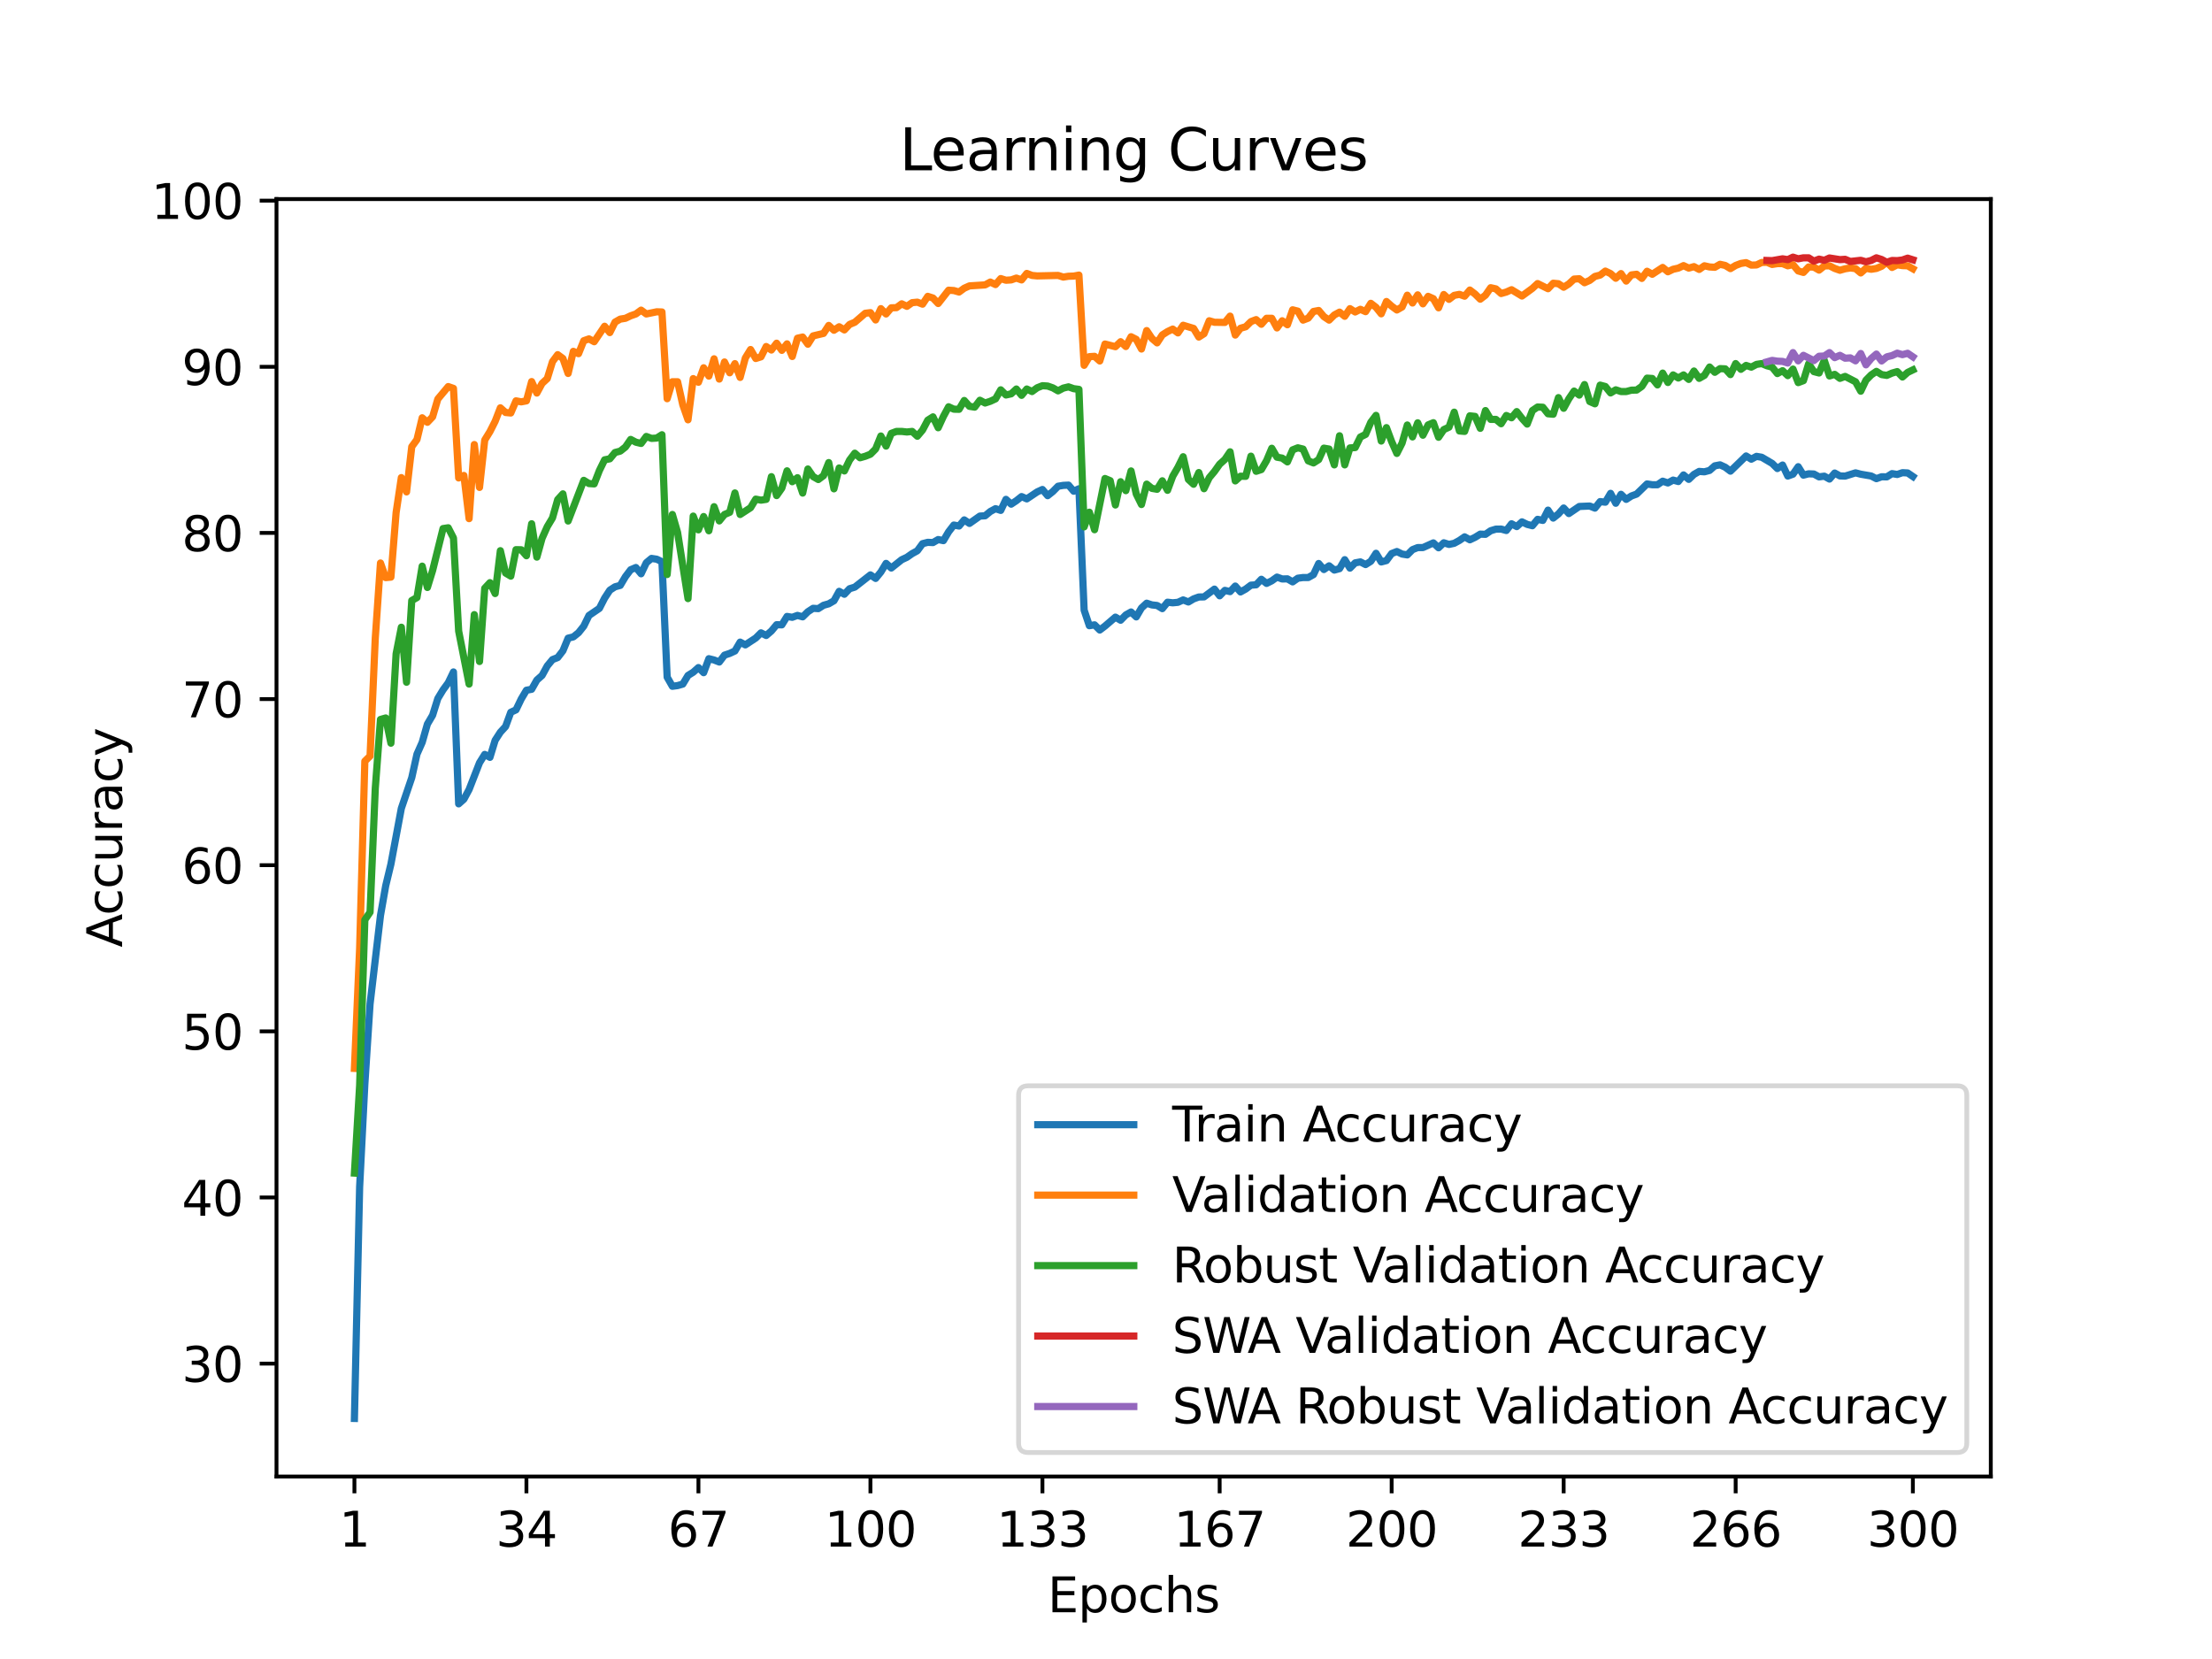 <?xml version="1.0" encoding="utf-8" standalone="no"?>
<!DOCTYPE svg PUBLIC "-//W3C//DTD SVG 1.1//EN"
  "http://www.w3.org/Graphics/SVG/1.1/DTD/svg11.dtd">
<svg xmlns:xlink="http://www.w3.org/1999/xlink" width="460.8pt" height="345.6pt" viewBox="0 0 460.8 345.6" xmlns="http://www.w3.org/2000/svg" version="1.1">
 <defs>
  <style type="text/css">*{stroke-linejoin: round; stroke-linecap: butt}</style>
 </defs>
 <g id="figure_1">
  <g id="patch_1">
   <path d="M 0 345.6 
L 460.8 345.6 
L 460.8 0 
L 0 0 
z
" style="fill: #ffffff"/>
  </g>
  <g id="axes_1">
   <g id="patch_2">
    <path d="M 57.6 307.584 
L 414.72 307.584 
L 414.72 41.472 
L 57.6 41.472 
z
" style="fill: #ffffff"/>
   </g>
   <g id="matplotlib.axis_1">
    <g id="xtick_1">
     <g id="line2d_1">
      <defs>
       <path id="m974699ae19" d="M 0 0 
L 0 3.5 
" style="stroke: #000000; stroke-width: 0.8"/>
      </defs>
      <g>
       <use xlink:href="#m974699ae19" x="73.833" y="307.584" style="stroke: #000000; stroke-width: 0.8"/>
      </g>
     </g>
     <g id="text_1">
      <!-- 1 -->
      <g transform="translate(70.651 322.182) scale(0.1 -0.1)">
       <defs>
        <path id="DejaVuSans-31" d="M 794 531 
L 1825 531 
L 1825 4091 
L 703 3866 
L 703 4441 
L 1819 4666 
L 2450 4666 
L 2450 531 
L 3481 531 
L 3481 0 
L 794 0 
L 794 531 
z
" transform="scale(0.016)"/>
       </defs>
       <use xlink:href="#DejaVuSans-31"/>
      </g>
     </g>
    </g>
    <g id="xtick_2">
     <g id="line2d_2">
      <g>
       <use xlink:href="#m974699ae19" x="109.664" y="307.584" style="stroke: #000000; stroke-width: 0.8"/>
      </g>
     </g>
     <g id="text_2">
      <!-- 34 -->
      <g transform="translate(103.302 322.182) scale(0.1 -0.1)">
       <defs>
        <path id="DejaVuSans-33" d="M 2597 2516 
Q 3050 2419 3304 2112 
Q 3559 1806 3559 1356 
Q 3559 666 3084 287 
Q 2609 -91 1734 -91 
Q 1441 -91 1130 -33 
Q 819 25 488 141 
L 488 750 
Q 750 597 1062 519 
Q 1375 441 1716 441 
Q 2309 441 2620 675 
Q 2931 909 2931 1356 
Q 2931 1769 2642 2001 
Q 2353 2234 1838 2234 
L 1294 2234 
L 1294 2753 
L 1863 2753 
Q 2328 2753 2575 2939 
Q 2822 3125 2822 3475 
Q 2822 3834 2567 4026 
Q 2313 4219 1838 4219 
Q 1578 4219 1281 4162 
Q 984 4106 628 3988 
L 628 4550 
Q 988 4650 1302 4700 
Q 1616 4750 1894 4750 
Q 2613 4750 3031 4423 
Q 3450 4097 3450 3541 
Q 3450 3153 3228 2886 
Q 3006 2619 2597 2516 
z
" transform="scale(0.016)"/>
        <path id="DejaVuSans-34" d="M 2419 4116 
L 825 1625 
L 2419 1625 
L 2419 4116 
z
M 2253 4666 
L 3047 4666 
L 3047 1625 
L 3713 1625 
L 3713 1100 
L 3047 1100 
L 3047 0 
L 2419 0 
L 2419 1100 
L 313 1100 
L 313 1709 
L 2253 4666 
z
" transform="scale(0.016)"/>
       </defs>
       <use xlink:href="#DejaVuSans-33"/>
       <use xlink:href="#DejaVuSans-34" x="63.623"/>
      </g>
     </g>
    </g>
    <g id="xtick_3">
     <g id="line2d_3">
      <g>
       <use xlink:href="#m974699ae19" x="145.496" y="307.584" style="stroke: #000000; stroke-width: 0.8"/>
      </g>
     </g>
     <g id="text_3">
      <!-- 67 -->
      <g transform="translate(139.133 322.182) scale(0.1 -0.1)">
       <defs>
        <path id="DejaVuSans-36" d="M 2113 2584 
Q 1688 2584 1439 2293 
Q 1191 2003 1191 1497 
Q 1191 994 1439 701 
Q 1688 409 2113 409 
Q 2538 409 2786 701 
Q 3034 994 3034 1497 
Q 3034 2003 2786 2293 
Q 2538 2584 2113 2584 
z
M 3366 4563 
L 3366 3988 
Q 3128 4100 2886 4159 
Q 2644 4219 2406 4219 
Q 1781 4219 1451 3797 
Q 1122 3375 1075 2522 
Q 1259 2794 1537 2939 
Q 1816 3084 2150 3084 
Q 2853 3084 3261 2657 
Q 3669 2231 3669 1497 
Q 3669 778 3244 343 
Q 2819 -91 2113 -91 
Q 1303 -91 875 529 
Q 447 1150 447 2328 
Q 447 3434 972 4092 
Q 1497 4750 2381 4750 
Q 2619 4750 2861 4703 
Q 3103 4656 3366 4563 
z
" transform="scale(0.016)"/>
        <path id="DejaVuSans-37" d="M 525 4666 
L 3525 4666 
L 3525 4397 
L 1831 0 
L 1172 0 
L 2766 4134 
L 525 4134 
L 525 4666 
z
" transform="scale(0.016)"/>
       </defs>
       <use xlink:href="#DejaVuSans-36"/>
       <use xlink:href="#DejaVuSans-37" x="63.623"/>
      </g>
     </g>
    </g>
    <g id="xtick_4">
     <g id="line2d_4">
      <g>
       <use xlink:href="#m974699ae19" x="181.327" y="307.584" style="stroke: #000000; stroke-width: 0.8"/>
      </g>
     </g>
     <g id="text_4">
      <!-- 100 -->
      <g transform="translate(171.783 322.182) scale(0.1 -0.1)">
       <defs>
        <path id="DejaVuSans-30" d="M 2034 4250 
Q 1547 4250 1301 3770 
Q 1056 3291 1056 2328 
Q 1056 1369 1301 889 
Q 1547 409 2034 409 
Q 2525 409 2770 889 
Q 3016 1369 3016 2328 
Q 3016 3291 2770 3770 
Q 2525 4250 2034 4250 
z
M 2034 4750 
Q 2819 4750 3233 4129 
Q 3647 3509 3647 2328 
Q 3647 1150 3233 529 
Q 2819 -91 2034 -91 
Q 1250 -91 836 529 
Q 422 1150 422 2328 
Q 422 3509 836 4129 
Q 1250 4750 2034 4750 
z
" transform="scale(0.016)"/>
       </defs>
       <use xlink:href="#DejaVuSans-31"/>
       <use xlink:href="#DejaVuSans-30" x="63.623"/>
       <use xlink:href="#DejaVuSans-30" x="127.246"/>
      </g>
     </g>
    </g>
    <g id="xtick_5">
     <g id="line2d_5">
      <g>
       <use xlink:href="#m974699ae19" x="217.158" y="307.584" style="stroke: #000000; stroke-width: 0.8"/>
      </g>
     </g>
     <g id="text_5">
      <!-- 133 -->
      <g transform="translate(207.615 322.182) scale(0.1 -0.1)">
       <use xlink:href="#DejaVuSans-31"/>
       <use xlink:href="#DejaVuSans-33" x="63.623"/>
       <use xlink:href="#DejaVuSans-33" x="127.246"/>
      </g>
     </g>
    </g>
    <g id="xtick_6">
     <g id="line2d_6">
      <g>
       <use xlink:href="#m974699ae19" x="254.076" y="307.584" style="stroke: #000000; stroke-width: 0.8"/>
      </g>
     </g>
     <g id="text_6">
      <!-- 167 -->
      <g transform="translate(244.532 322.182) scale(0.1 -0.1)">
       <use xlink:href="#DejaVuSans-31"/>
       <use xlink:href="#DejaVuSans-36" x="63.623"/>
       <use xlink:href="#DejaVuSans-37" x="127.246"/>
      </g>
     </g>
    </g>
    <g id="xtick_7">
     <g id="line2d_7">
      <g>
       <use xlink:href="#m974699ae19" x="289.907" y="307.584" style="stroke: #000000; stroke-width: 0.8"/>
      </g>
     </g>
     <g id="text_7">
      <!-- 200 -->
      <g transform="translate(280.363 322.182) scale(0.1 -0.1)">
       <defs>
        <path id="DejaVuSans-32" d="M 1228 531 
L 3431 531 
L 3431 0 
L 469 0 
L 469 531 
Q 828 903 1448 1529 
Q 2069 2156 2228 2338 
Q 2531 2678 2651 2914 
Q 2772 3150 2772 3378 
Q 2772 3750 2511 3984 
Q 2250 4219 1831 4219 
Q 1534 4219 1204 4116 
Q 875 4013 500 3803 
L 500 4441 
Q 881 4594 1212 4672 
Q 1544 4750 1819 4750 
Q 2544 4750 2975 4387 
Q 3406 4025 3406 3419 
Q 3406 3131 3298 2873 
Q 3191 2616 2906 2266 
Q 2828 2175 2409 1742 
Q 1991 1309 1228 531 
z
" transform="scale(0.016)"/>
       </defs>
       <use xlink:href="#DejaVuSans-32"/>
       <use xlink:href="#DejaVuSans-30" x="63.623"/>
       <use xlink:href="#DejaVuSans-30" x="127.246"/>
      </g>
     </g>
    </g>
    <g id="xtick_8">
     <g id="line2d_8">
      <g>
       <use xlink:href="#m974699ae19" x="325.739" y="307.584" style="stroke: #000000; stroke-width: 0.8"/>
      </g>
     </g>
     <g id="text_8">
      <!-- 233 -->
      <g transform="translate(316.195 322.182) scale(0.1 -0.1)">
       <use xlink:href="#DejaVuSans-32"/>
       <use xlink:href="#DejaVuSans-33" x="63.623"/>
       <use xlink:href="#DejaVuSans-33" x="127.246"/>
      </g>
     </g>
    </g>
    <g id="xtick_9">
     <g id="line2d_9">
      <g>
       <use xlink:href="#m974699ae19" x="361.57" y="307.584" style="stroke: #000000; stroke-width: 0.8"/>
      </g>
     </g>
     <g id="text_9">
      <!-- 266 -->
      <g transform="translate(352.026 322.182) scale(0.1 -0.1)">
       <use xlink:href="#DejaVuSans-32"/>
       <use xlink:href="#DejaVuSans-36" x="63.623"/>
       <use xlink:href="#DejaVuSans-36" x="127.246"/>
      </g>
     </g>
    </g>
    <g id="xtick_10">
     <g id="line2d_10">
      <g>
       <use xlink:href="#m974699ae19" x="398.487" y="307.584" style="stroke: #000000; stroke-width: 0.8"/>
      </g>
     </g>
     <g id="text_10">
      <!-- 300 -->
      <g transform="translate(388.944 322.182) scale(0.1 -0.1)">
       <use xlink:href="#DejaVuSans-33"/>
       <use xlink:href="#DejaVuSans-30" x="63.623"/>
       <use xlink:href="#DejaVuSans-30" x="127.246"/>
      </g>
     </g>
    </g>
    <g id="text_11">
     <!-- Epochs -->
     <g transform="translate(218.244 335.861) scale(0.1 -0.1)">
      <defs>
       <path id="DejaVuSans-45" d="M 628 4666 
L 3578 4666 
L 3578 4134 
L 1259 4134 
L 1259 2753 
L 3481 2753 
L 3481 2222 
L 1259 2222 
L 1259 531 
L 3634 531 
L 3634 0 
L 628 0 
L 628 4666 
z
" transform="scale(0.016)"/>
       <path id="DejaVuSans-70" d="M 1159 525 
L 1159 -1331 
L 581 -1331 
L 581 3500 
L 1159 3500 
L 1159 2969 
Q 1341 3281 1617 3432 
Q 1894 3584 2278 3584 
Q 2916 3584 3314 3078 
Q 3713 2572 3713 1747 
Q 3713 922 3314 415 
Q 2916 -91 2278 -91 
Q 1894 -91 1617 61 
Q 1341 213 1159 525 
z
M 3116 1747 
Q 3116 2381 2855 2742 
Q 2594 3103 2138 3103 
Q 1681 3103 1420 2742 
Q 1159 2381 1159 1747 
Q 1159 1113 1420 752 
Q 1681 391 2138 391 
Q 2594 391 2855 752 
Q 3116 1113 3116 1747 
z
" transform="scale(0.016)"/>
       <path id="DejaVuSans-6f" d="M 1959 3097 
Q 1497 3097 1228 2736 
Q 959 2375 959 1747 
Q 959 1119 1226 758 
Q 1494 397 1959 397 
Q 2419 397 2687 759 
Q 2956 1122 2956 1747 
Q 2956 2369 2687 2733 
Q 2419 3097 1959 3097 
z
M 1959 3584 
Q 2709 3584 3137 3096 
Q 3566 2609 3566 1747 
Q 3566 888 3137 398 
Q 2709 -91 1959 -91 
Q 1206 -91 779 398 
Q 353 888 353 1747 
Q 353 2609 779 3096 
Q 1206 3584 1959 3584 
z
" transform="scale(0.016)"/>
       <path id="DejaVuSans-63" d="M 3122 3366 
L 3122 2828 
Q 2878 2963 2633 3030 
Q 2388 3097 2138 3097 
Q 1578 3097 1268 2742 
Q 959 2388 959 1747 
Q 959 1106 1268 751 
Q 1578 397 2138 397 
Q 2388 397 2633 464 
Q 2878 531 3122 666 
L 3122 134 
Q 2881 22 2623 -34 
Q 2366 -91 2075 -91 
Q 1284 -91 818 406 
Q 353 903 353 1747 
Q 353 2603 823 3093 
Q 1294 3584 2113 3584 
Q 2378 3584 2631 3529 
Q 2884 3475 3122 3366 
z
" transform="scale(0.016)"/>
       <path id="DejaVuSans-68" d="M 3513 2113 
L 3513 0 
L 2938 0 
L 2938 2094 
Q 2938 2591 2744 2837 
Q 2550 3084 2163 3084 
Q 1697 3084 1428 2787 
Q 1159 2491 1159 1978 
L 1159 0 
L 581 0 
L 581 4863 
L 1159 4863 
L 1159 2956 
Q 1366 3272 1645 3428 
Q 1925 3584 2291 3584 
Q 2894 3584 3203 3211 
Q 3513 2838 3513 2113 
z
" transform="scale(0.016)"/>
       <path id="DejaVuSans-73" d="M 2834 3397 
L 2834 2853 
Q 2591 2978 2328 3040 
Q 2066 3103 1784 3103 
Q 1356 3103 1142 2972 
Q 928 2841 928 2578 
Q 928 2378 1081 2264 
Q 1234 2150 1697 2047 
L 1894 2003 
Q 2506 1872 2764 1633 
Q 3022 1394 3022 966 
Q 3022 478 2636 193 
Q 2250 -91 1575 -91 
Q 1294 -91 989 -36 
Q 684 19 347 128 
L 347 722 
Q 666 556 975 473 
Q 1284 391 1588 391 
Q 1994 391 2212 530 
Q 2431 669 2431 922 
Q 2431 1156 2273 1281 
Q 2116 1406 1581 1522 
L 1381 1569 
Q 847 1681 609 1914 
Q 372 2147 372 2553 
Q 372 3047 722 3315 
Q 1072 3584 1716 3584 
Q 2034 3584 2315 3537 
Q 2597 3491 2834 3397 
z
" transform="scale(0.016)"/>
      </defs>
      <use xlink:href="#DejaVuSans-45"/>
      <use xlink:href="#DejaVuSans-70" x="63.184"/>
      <use xlink:href="#DejaVuSans-6f" x="126.66"/>
      <use xlink:href="#DejaVuSans-63" x="187.842"/>
      <use xlink:href="#DejaVuSans-68" x="242.822"/>
      <use xlink:href="#DejaVuSans-73" x="306.201"/>
     </g>
    </g>
   </g>
   <g id="matplotlib.axis_2">
    <g id="ytick_1">
     <g id="line2d_11">
      <defs>
       <path id="m147066ba42" d="M 0 0 
L -3.5 0 
" style="stroke: #000000; stroke-width: 0.8"/>
      </defs>
      <g>
       <use xlink:href="#m147066ba42" x="57.6" y="284.067" style="stroke: #000000; stroke-width: 0.8"/>
      </g>
     </g>
     <g id="text_12">
      <!-- 30 -->
      <g transform="translate(37.875 287.867) scale(0.1 -0.1)">
       <use xlink:href="#DejaVuSans-33"/>
       <use xlink:href="#DejaVuSans-30" x="63.623"/>
      </g>
     </g>
    </g>
    <g id="ytick_2">
     <g id="line2d_12">
      <g>
       <use xlink:href="#m147066ba42" x="57.6" y="249.458" style="stroke: #000000; stroke-width: 0.8"/>
      </g>
     </g>
     <g id="text_13">
      <!-- 40 -->
      <g transform="translate(37.875 253.257) scale(0.1 -0.1)">
       <use xlink:href="#DejaVuSans-34"/>
       <use xlink:href="#DejaVuSans-30" x="63.623"/>
      </g>
     </g>
    </g>
    <g id="ytick_3">
     <g id="line2d_13">
      <g>
       <use xlink:href="#m147066ba42" x="57.6" y="214.848" style="stroke: #000000; stroke-width: 0.8"/>
      </g>
     </g>
     <g id="text_14">
      <!-- 50 -->
      <g transform="translate(37.875 218.648) scale(0.1 -0.1)">
       <defs>
        <path id="DejaVuSans-35" d="M 691 4666 
L 3169 4666 
L 3169 4134 
L 1269 4134 
L 1269 2991 
Q 1406 3038 1543 3061 
Q 1681 3084 1819 3084 
Q 2600 3084 3056 2656 
Q 3513 2228 3513 1497 
Q 3513 744 3044 326 
Q 2575 -91 1722 -91 
Q 1428 -91 1123 -41 
Q 819 9 494 109 
L 494 744 
Q 775 591 1075 516 
Q 1375 441 1709 441 
Q 2250 441 2565 725 
Q 2881 1009 2881 1497 
Q 2881 1984 2565 2268 
Q 2250 2553 1709 2553 
Q 1456 2553 1204 2497 
Q 953 2441 691 2322 
L 691 4666 
z
" transform="scale(0.016)"/>
       </defs>
       <use xlink:href="#DejaVuSans-35"/>
       <use xlink:href="#DejaVuSans-30" x="63.623"/>
      </g>
     </g>
    </g>
    <g id="ytick_4">
     <g id="line2d_14">
      <g>
       <use xlink:href="#m147066ba42" x="57.6" y="180.239" style="stroke: #000000; stroke-width: 0.8"/>
      </g>
     </g>
     <g id="text_15">
      <!-- 60 -->
      <g transform="translate(37.875 184.038) scale(0.1 -0.1)">
       <use xlink:href="#DejaVuSans-36"/>
       <use xlink:href="#DejaVuSans-30" x="63.623"/>
      </g>
     </g>
    </g>
    <g id="ytick_5">
     <g id="line2d_15">
      <g>
       <use xlink:href="#m147066ba42" x="57.6" y="145.629" style="stroke: #000000; stroke-width: 0.8"/>
      </g>
     </g>
     <g id="text_16">
      <!-- 70 -->
      <g transform="translate(37.875 149.429) scale(0.1 -0.1)">
       <use xlink:href="#DejaVuSans-37"/>
       <use xlink:href="#DejaVuSans-30" x="63.623"/>
      </g>
     </g>
    </g>
    <g id="ytick_6">
     <g id="line2d_16">
      <g>
       <use xlink:href="#m147066ba42" x="57.6" y="111.02" style="stroke: #000000; stroke-width: 0.8"/>
      </g>
     </g>
     <g id="text_17">
      <!-- 80 -->
      <g transform="translate(37.875 114.819) scale(0.1 -0.1)">
       <defs>
        <path id="DejaVuSans-38" d="M 2034 2216 
Q 1584 2216 1326 1975 
Q 1069 1734 1069 1313 
Q 1069 891 1326 650 
Q 1584 409 2034 409 
Q 2484 409 2743 651 
Q 3003 894 3003 1313 
Q 3003 1734 2745 1975 
Q 2488 2216 2034 2216 
z
M 1403 2484 
Q 997 2584 770 2862 
Q 544 3141 544 3541 
Q 544 4100 942 4425 
Q 1341 4750 2034 4750 
Q 2731 4750 3128 4425 
Q 3525 4100 3525 3541 
Q 3525 3141 3298 2862 
Q 3072 2584 2669 2484 
Q 3125 2378 3379 2068 
Q 3634 1759 3634 1313 
Q 3634 634 3220 271 
Q 2806 -91 2034 -91 
Q 1263 -91 848 271 
Q 434 634 434 1313 
Q 434 1759 690 2068 
Q 947 2378 1403 2484 
z
M 1172 3481 
Q 1172 3119 1398 2916 
Q 1625 2713 2034 2713 
Q 2441 2713 2670 2916 
Q 2900 3119 2900 3481 
Q 2900 3844 2670 4047 
Q 2441 4250 2034 4250 
Q 1625 4250 1398 4047 
Q 1172 3844 1172 3481 
z
" transform="scale(0.016)"/>
       </defs>
       <use xlink:href="#DejaVuSans-38"/>
       <use xlink:href="#DejaVuSans-30" x="63.623"/>
      </g>
     </g>
    </g>
    <g id="ytick_7">
     <g id="line2d_17">
      <g>
       <use xlink:href="#m147066ba42" x="57.6" y="76.41" style="stroke: #000000; stroke-width: 0.8"/>
      </g>
     </g>
     <g id="text_18">
      <!-- 90 -->
      <g transform="translate(37.875 80.209) scale(0.1 -0.1)">
       <defs>
        <path id="DejaVuSans-39" d="M 703 97 
L 703 672 
Q 941 559 1184 500 
Q 1428 441 1663 441 
Q 2288 441 2617 861 
Q 2947 1281 2994 2138 
Q 2813 1869 2534 1725 
Q 2256 1581 1919 1581 
Q 1219 1581 811 2004 
Q 403 2428 403 3163 
Q 403 3881 828 4315 
Q 1253 4750 1959 4750 
Q 2769 4750 3195 4129 
Q 3622 3509 3622 2328 
Q 3622 1225 3098 567 
Q 2575 -91 1691 -91 
Q 1453 -91 1209 -44 
Q 966 3 703 97 
z
M 1959 2075 
Q 2384 2075 2632 2365 
Q 2881 2656 2881 3163 
Q 2881 3666 2632 3958 
Q 2384 4250 1959 4250 
Q 1534 4250 1286 3958 
Q 1038 3666 1038 3163 
Q 1038 2656 1286 2365 
Q 1534 2075 1959 2075 
z
" transform="scale(0.016)"/>
       </defs>
       <use xlink:href="#DejaVuSans-39"/>
       <use xlink:href="#DejaVuSans-30" x="63.623"/>
      </g>
     </g>
    </g>
    <g id="ytick_8">
     <g id="line2d_18">
      <g>
       <use xlink:href="#m147066ba42" x="57.6" y="41.801" style="stroke: #000000; stroke-width: 0.8"/>
      </g>
     </g>
     <g id="text_19">
      <!-- 100 -->
      <g transform="translate(31.512 45.6) scale(0.1 -0.1)">
       <use xlink:href="#DejaVuSans-31"/>
       <use xlink:href="#DejaVuSans-30" x="63.623"/>
       <use xlink:href="#DejaVuSans-30" x="127.246"/>
      </g>
     </g>
    </g>
    <g id="text_20">
     <!-- Accuracy -->
     <g transform="translate(25.433 197.356) rotate(-90) scale(0.1 -0.1)">
      <defs>
       <path id="DejaVuSans-41" d="M 2188 4044 
L 1331 1722 
L 3047 1722 
L 2188 4044 
z
M 1831 4666 
L 2547 4666 
L 4325 0 
L 3669 0 
L 3244 1197 
L 1141 1197 
L 716 0 
L 50 0 
L 1831 4666 
z
" transform="scale(0.016)"/>
       <path id="DejaVuSans-75" d="M 544 1381 
L 544 3500 
L 1119 3500 
L 1119 1403 
Q 1119 906 1312 657 
Q 1506 409 1894 409 
Q 2359 409 2629 706 
Q 2900 1003 2900 1516 
L 2900 3500 
L 3475 3500 
L 3475 0 
L 2900 0 
L 2900 538 
Q 2691 219 2414 64 
Q 2138 -91 1772 -91 
Q 1169 -91 856 284 
Q 544 659 544 1381 
z
M 1991 3584 
L 1991 3584 
z
" transform="scale(0.016)"/>
       <path id="DejaVuSans-72" d="M 2631 2963 
Q 2534 3019 2420 3045 
Q 2306 3072 2169 3072 
Q 1681 3072 1420 2755 
Q 1159 2438 1159 1844 
L 1159 0 
L 581 0 
L 581 3500 
L 1159 3500 
L 1159 2956 
Q 1341 3275 1631 3429 
Q 1922 3584 2338 3584 
Q 2397 3584 2469 3576 
Q 2541 3569 2628 3553 
L 2631 2963 
z
" transform="scale(0.016)"/>
       <path id="DejaVuSans-61" d="M 2194 1759 
Q 1497 1759 1228 1600 
Q 959 1441 959 1056 
Q 959 750 1161 570 
Q 1363 391 1709 391 
Q 2188 391 2477 730 
Q 2766 1069 2766 1631 
L 2766 1759 
L 2194 1759 
z
M 3341 1997 
L 3341 0 
L 2766 0 
L 2766 531 
Q 2569 213 2275 61 
Q 1981 -91 1556 -91 
Q 1019 -91 701 211 
Q 384 513 384 1019 
Q 384 1609 779 1909 
Q 1175 2209 1959 2209 
L 2766 2209 
L 2766 2266 
Q 2766 2663 2505 2880 
Q 2244 3097 1772 3097 
Q 1472 3097 1187 3025 
Q 903 2953 641 2809 
L 641 3341 
Q 956 3463 1253 3523 
Q 1550 3584 1831 3584 
Q 2591 3584 2966 3190 
Q 3341 2797 3341 1997 
z
" transform="scale(0.016)"/>
       <path id="DejaVuSans-79" d="M 2059 -325 
Q 1816 -950 1584 -1140 
Q 1353 -1331 966 -1331 
L 506 -1331 
L 506 -850 
L 844 -850 
Q 1081 -850 1212 -737 
Q 1344 -625 1503 -206 
L 1606 56 
L 191 3500 
L 800 3500 
L 1894 763 
L 2988 3500 
L 3597 3500 
L 2059 -325 
z
" transform="scale(0.016)"/>
      </defs>
      <use xlink:href="#DejaVuSans-41"/>
      <use xlink:href="#DejaVuSans-63" x="66.658"/>
      <use xlink:href="#DejaVuSans-63" x="121.639"/>
      <use xlink:href="#DejaVuSans-75" x="176.619"/>
      <use xlink:href="#DejaVuSans-72" x="239.998"/>
      <use xlink:href="#DejaVuSans-61" x="281.111"/>
      <use xlink:href="#DejaVuSans-63" x="342.391"/>
      <use xlink:href="#DejaVuSans-79" x="397.371"/>
     </g>
    </g>
   </g>
   <g id="line2d_19">
    <path d="M 73.833 295.488 
L 74.919 247.266 
L 76.004 225.82 
L 77.09 209.144 
L 79.262 190.71 
L 80.348 184.528 
L 81.433 180.021 
L 83.605 168.399 
L 85.777 162.002 
L 86.862 157.101 
L 87.948 154.651 
L 89.034 150.843 
L 90.12 148.995 
L 91.206 145.513 
L 92.291 143.72 
L 93.377 142.239 
L 94.463 139.982 
L 95.549 167.457 
L 96.635 166.488 
L 97.72 164.474 
L 99.892 158.901 
L 100.978 157.157 
L 102.064 157.766 
L 103.149 154.215 
L 104.235 152.532 
L 105.321 151.349 
L 106.407 148.379 
L 107.493 147.874 
L 108.578 145.617 
L 109.664 143.789 
L 110.75 143.589 
L 111.836 141.671 
L 112.922 140.709 
L 114.007 138.722 
L 115.093 137.407 
L 116.179 136.978 
L 117.265 135.572 
L 118.351 132.942 
L 119.436 132.679 
L 120.522 131.8 
L 121.608 130.436 
L 122.694 128.214 
L 124.865 126.732 
L 125.951 124.607 
L 127.037 122.946 
L 128.123 122.24 
L 129.209 121.949 
L 130.294 120.121 
L 131.38 118.688 
L 132.466 118.225 
L 133.552 119.526 
L 134.638 117.228 
L 135.723 116.328 
L 136.809 116.494 
L 137.895 117.013 
L 138.981 141.062 
L 140.067 142.966 
L 141.152 142.82 
L 142.238 142.509 
L 143.324 140.709 
L 144.41 140.037 
L 145.496 139.068 
L 146.581 140.127 
L 147.667 137.22 
L 148.753 137.49 
L 149.839 137.912 
L 150.925 136.479 
L 152.01 136.119 
L 153.096 135.614 
L 154.182 133.766 
L 155.268 134.34 
L 157.439 132.914 
L 158.525 131.834 
L 159.611 132.381 
L 160.697 131.447 
L 161.783 130.138 
L 162.868 130.166 
L 163.954 128.415 
L 165.04 128.595 
L 166.126 128.2 
L 167.212 128.498 
L 168.297 127.432 
L 169.383 126.725 
L 170.469 126.788 
L 171.555 126.089 
L 172.641 125.784 
L 173.726 125.154 
L 174.812 123.188 
L 175.898 123.79 
L 176.984 122.641 
L 178.07 122.309 
L 181.327 119.761 
L 182.413 120.495 
L 183.499 119.159 
L 184.584 117.366 
L 185.67 118.329 
L 187.842 116.598 
L 188.928 116.093 
L 190.013 115.331 
L 191.099 114.736 
L 192.185 113.254 
L 193.271 112.977 
L 194.357 113.026 
L 195.442 112.396 
L 196.528 112.624 
L 197.614 110.783 
L 198.7 109.378 
L 199.786 109.579 
L 200.871 108.305 
L 201.957 109.039 
L 204.129 107.509 
L 205.215 107.446 
L 206.3 106.553 
L 207.386 105.965 
L 208.472 106.325 
L 209.558 104.027 
L 210.644 105.024 
L 211.729 104.304 
L 212.815 103.445 
L 213.901 103.923 
L 216.073 102.469 
L 217.158 101.971 
L 218.244 103.258 
L 219.33 102.393 
L 220.416 101.292 
L 221.502 101.112 
L 222.587 101.057 
L 223.673 102.331 
L 224.759 101.818 
L 225.845 127.106 
L 226.931 130.346 
L 228.016 130.166 
L 229.102 131.246 
L 230.188 130.422 
L 232.36 128.56 
L 233.445 129.204 
L 234.531 128.096 
L 235.617 127.487 
L 236.703 128.511 
L 237.789 126.656 
L 238.875 125.659 
L 239.96 126.012 
L 241.046 126.13 
L 242.132 126.788 
L 243.218 125.452 
L 244.304 125.576 
L 245.389 125.472 
L 246.475 124.974 
L 247.561 125.403 
L 248.647 124.759 
L 249.733 124.365 
L 250.818 124.344 
L 252.99 122.724 
L 254.076 124.116 
L 255.162 122.987 
L 256.247 123.243 
L 257.333 122.087 
L 258.419 123.313 
L 259.505 122.71 
L 260.591 121.901 
L 261.676 121.824 
L 262.762 120.675 
L 263.848 121.534 
L 264.934 120.994 
L 266.02 120.218 
L 267.105 120.613 
L 268.191 120.585 
L 269.277 121.215 
L 270.363 120.454 
L 271.449 120.308 
L 272.534 120.308 
L 273.62 119.699 
L 274.706 117.387 
L 275.792 118.64 
L 276.878 117.872 
L 277.963 118.758 
L 279.049 118.46 
L 280.135 116.591 
L 281.221 118.349 
L 282.307 117.256 
L 283.392 117.055 
L 284.478 117.609 
L 285.564 116.93 
L 286.65 115.262 
L 287.736 117.062 
L 288.821 116.778 
L 289.907 115.317 
L 290.993 114.895 
L 292.079 115.421 
L 293.165 115.594 
L 294.25 114.5 
L 295.336 114.071 
L 296.422 114.071 
L 298.594 113.095 
L 299.679 114.113 
L 300.765 113.074 
L 301.851 113.414 
L 302.937 113.178 
L 304.023 112.583 
L 305.108 111.835 
L 306.194 112.451 
L 307.28 111.939 
L 308.366 111.268 
L 309.452 111.309 
L 310.537 110.562 
L 311.623 110.229 
L 312.709 110.215 
L 313.795 110.513 
L 314.881 109.115 
L 315.966 109.696 
L 317.052 108.713 
L 318.138 109.239 
L 319.224 109.516 
L 320.31 108.187 
L 321.395 108.409 
L 322.481 106.27 
L 323.567 107.924 
L 324.653 107.059 
L 325.739 105.827 
L 326.824 106.983 
L 328.996 105.508 
L 331.168 105.418 
L 332.253 105.847 
L 333.339 104.491 
L 334.425 104.615 
L 335.511 102.774 
L 336.597 104.837 
L 337.682 102.975 
L 338.768 104.027 
L 339.854 103.321 
L 340.94 102.926 
L 343.111 100.815 
L 344.197 100.981 
L 345.283 100.981 
L 346.369 100.24 
L 347.455 100.607 
L 348.54 100.012 
L 349.626 100.309 
L 350.712 98.939 
L 351.798 99.859 
L 352.884 98.821 
L 353.969 98.205 
L 355.055 98.288 
L 356.141 97.997 
L 357.227 97.042 
L 358.313 96.834 
L 359.398 97.333 
L 360.484 98.15 
L 362.656 96.045 
L 363.742 94.986 
L 364.827 95.657 
L 365.913 95.069 
L 366.999 95.256 
L 369.171 96.537 
L 370.256 97.603 
L 371.342 96.876 
L 372.428 99.167 
L 373.514 98.779 
L 374.6 97.222 
L 375.685 98.98 
L 376.771 98.703 
L 377.857 98.745 
L 378.943 99.34 
L 380.029 99.195 
L 381.114 99.797 
L 382.2 98.544 
L 383.286 99.139 
L 384.372 99.181 
L 386.543 98.503 
L 387.629 98.786 
L 389.801 99.16 
L 390.887 99.714 
L 391.972 99.319 
L 393.058 99.34 
L 394.144 98.662 
L 395.23 98.842 
L 396.316 98.468 
L 397.401 98.523 
L 398.487 99.264 
L 398.487 99.264 
" clip-path="url(#p222d4409a9)" style="fill: none; stroke: #1f77b4; stroke-width: 1.5; stroke-linecap: square"/>
   </g>
   <g id="line2d_20">
    <path d="M 73.833 222.566 
L 74.919 197.578 
L 76.004 158.573 
L 77.09 157.5 
L 78.176 132.962 
L 79.262 117.284 
L 80.348 120.33 
L 81.433 120.226 
L 82.519 106.763 
L 83.605 99.495 
L 84.691 102.471 
L 85.777 93.057 
L 86.862 91.569 
L 87.948 87.035 
L 89.034 87.97 
L 90.12 86.828 
L 91.206 83.125 
L 93.377 80.529 
L 94.463 80.91 
L 95.549 99.564 
L 96.635 99.045 
L 97.72 108.043 
L 98.806 92.608 
L 99.892 101.537 
L 100.978 91.673 
L 102.064 89.908 
L 103.149 87.762 
L 104.235 84.959 
L 105.321 85.928 
L 106.407 86.032 
L 107.493 83.505 
L 108.578 83.713 
L 109.664 83.505 
L 110.75 79.491 
L 111.836 81.879 
L 112.922 79.871 
L 114.007 78.868 
L 115.093 75.337 
L 116.179 73.884 
L 117.265 74.68 
L 118.351 77.795 
L 119.436 73.192 
L 120.522 73.676 
L 121.608 70.977 
L 122.694 70.596 
L 123.78 71.184 
L 125.951 67.966 
L 127.037 69.281 
L 128.123 67.1 
L 129.209 66.477 
L 130.294 66.304 
L 131.38 65.785 
L 132.466 65.404 
L 133.552 64.608 
L 134.638 65.404 
L 136.809 64.955 
L 137.895 64.989 
L 138.981 83.055 
L 140.067 79.525 
L 141.152 79.525 
L 142.238 84.336 
L 143.324 87.451 
L 144.41 78.868 
L 145.496 79.629 
L 146.581 76.618 
L 147.667 78.348 
L 148.753 74.749 
L 149.839 78.971 
L 150.925 75.407 
L 152.01 77.656 
L 153.096 75.753 
L 154.182 78.625 
L 155.268 74.576 
L 156.354 72.811 
L 157.439 74.68 
L 158.525 74.334 
L 159.611 72.188 
L 160.697 72.915 
L 161.783 71.496 
L 162.868 72.984 
L 163.954 71.634 
L 165.04 74.264 
L 166.126 70.457 
L 167.212 70.215 
L 168.297 71.703 
L 169.383 69.973 
L 171.555 69.454 
L 172.641 67.793 
L 173.726 68.796 
L 174.812 68.069 
L 175.898 68.727 
L 176.984 67.585 
L 178.07 67.135 
L 180.241 65.266 
L 181.327 65.128 
L 182.413 66.65 
L 183.499 64.297 
L 184.584 65.404 
L 185.67 64.124 
L 186.756 64.089 
L 187.842 63.293 
L 188.928 63.812 
L 190.013 63.051 
L 191.099 62.947 
L 192.185 63.362 
L 193.271 61.736 
L 194.357 62.082 
L 195.442 63.224 
L 197.614 60.455 
L 198.7 60.525 
L 199.786 60.836 
L 200.871 60.04 
L 201.957 59.555 
L 205.215 59.348 
L 206.3 58.759 
L 207.386 59.279 
L 208.472 58.033 
L 209.558 58.379 
L 210.644 58.31 
L 211.729 57.929 
L 212.815 58.31 
L 213.901 56.96 
L 214.987 57.375 
L 216.073 57.479 
L 220.416 57.375 
L 221.502 57.721 
L 222.587 57.548 
L 223.673 57.513 
L 224.759 57.306 
L 225.845 76.099 
L 226.931 74.299 
L 228.016 74.23 
L 229.102 75.199 
L 230.188 71.669 
L 232.36 72.223 
L 233.445 71.184 
L 234.531 72.188 
L 235.617 70.146 
L 236.703 70.7 
L 237.789 72.707 
L 238.875 68.865 
L 239.96 70.492 
L 241.046 71.427 
L 242.132 69.765 
L 243.218 69.073 
L 244.304 68.554 
L 245.389 69.35 
L 246.475 67.758 
L 248.647 68.415 
L 249.733 70.215 
L 250.818 69.523 
L 251.904 66.823 
L 252.99 67.135 
L 255.162 67.17 
L 256.247 65.854 
L 257.333 69.8 
L 258.419 68.381 
L 259.505 68.069 
L 260.591 66.996 
L 261.676 66.581 
L 262.762 67.55 
L 263.848 66.304 
L 264.934 66.304 
L 266.02 68.312 
L 267.105 66.823 
L 268.191 67.654 
L 269.277 64.539 
L 270.363 64.816 
L 271.449 66.685 
L 272.534 66.27 
L 273.62 64.885 
L 274.706 64.678 
L 275.792 65.958 
L 276.878 66.685 
L 277.963 65.612 
L 279.049 65.024 
L 280.135 65.889 
L 281.221 64.297 
L 282.307 64.989 
L 283.392 64.435 
L 284.478 64.92 
L 285.564 63.189 
L 286.65 64.02 
L 287.736 65.37 
L 288.821 62.809 
L 289.907 63.778 
L 290.993 64.574 
L 292.079 63.951 
L 293.165 61.494 
L 294.25 63.12 
L 295.336 61.424 
L 296.422 63.293 
L 297.508 61.736 
L 298.594 62.22 
L 299.679 64.124 
L 300.765 61.355 
L 301.851 62.359 
L 302.937 61.528 
L 304.023 61.321 
L 305.108 61.701 
L 306.194 60.421 
L 307.28 61.251 
L 308.366 62.324 
L 309.452 61.494 
L 310.537 59.936 
L 311.623 60.178 
L 312.709 61.147 
L 313.795 60.836 
L 314.881 60.351 
L 317.052 61.667 
L 319.224 60.075 
L 320.31 59.071 
L 322.481 60.144 
L 323.567 59.002 
L 324.653 59.106 
L 325.739 59.832 
L 326.824 59.14 
L 327.91 58.136 
L 328.996 58.067 
L 330.082 58.898 
L 331.168 58.413 
L 332.253 57.583 
L 333.339 57.306 
L 334.425 56.475 
L 335.511 56.994 
L 336.597 57.963 
L 337.682 56.994 
L 338.768 58.552 
L 339.854 57.271 
L 340.94 57.133 
L 342.026 57.998 
L 343.111 56.51 
L 344.197 57.133 
L 346.369 55.714 
L 347.455 56.614 
L 348.54 56.094 
L 349.626 55.852 
L 350.712 55.333 
L 351.798 55.852 
L 352.884 55.541 
L 353.969 56.129 
L 355.055 55.368 
L 356.141 55.61 
L 357.227 55.679 
L 358.313 55.056 
L 359.398 55.298 
L 360.484 55.956 
L 361.57 55.298 
L 362.656 54.883 
L 363.742 54.71 
L 364.827 55.229 
L 365.913 55.195 
L 366.999 54.676 
L 368.085 54.641 
L 369.171 55.091 
L 370.256 54.918 
L 371.342 54.918 
L 372.428 55.368 
L 373.514 55.125 
L 374.6 56.441 
L 375.685 56.752 
L 376.771 55.61 
L 377.857 55.645 
L 378.943 56.268 
L 380.029 55.402 
L 381.114 55.368 
L 382.2 55.921 
L 383.286 56.302 
L 384.372 55.991 
L 385.458 55.818 
L 386.543 55.956 
L 387.629 56.856 
L 388.715 55.887 
L 389.801 56.094 
L 390.887 55.921 
L 391.972 55.472 
L 393.058 54.606 
L 394.144 55.714 
L 395.23 55.16 
L 396.316 55.333 
L 397.401 55.368 
L 398.487 55.991 
L 398.487 55.991 
" clip-path="url(#p222d4409a9)" style="fill: none; stroke: #ff7f0e; stroke-width: 1.5; stroke-linecap: square"/>
   </g>
   <g id="line2d_21">
    <path d="M 73.833 244.374 
L 74.919 226.138 
L 76.004 191.624 
L 77.09 190.025 
L 78.176 164.247 
L 79.262 149.878 
L 80.348 149.568 
L 81.433 154.819 
L 82.519 136.201 
L 83.605 130.664 
L 84.691 142.121 
L 85.777 125.102 
L 86.862 124.482 
L 87.948 117.942 
L 89.034 122.381 
L 90.12 118.849 
L 92.291 110.113 
L 93.377 109.946 
L 94.463 112.07 
L 95.549 131.475 
L 97.72 142.503 
L 98.806 128.038 
L 99.892 137.8 
L 100.978 122.548 
L 102.064 121.379 
L 103.149 123.646 
L 104.235 114.719 
L 105.321 119.374 
L 106.407 120.018 
L 107.493 114.505 
L 108.578 114.528 
L 109.664 115.77 
L 110.75 109.11 
L 111.836 116.056 
L 112.922 112.142 
L 114.007 109.707 
L 115.093 107.893 
L 116.179 104.074 
L 117.265 102.881 
L 118.351 108.537 
L 121.608 100.064 
L 122.694 100.732 
L 123.78 100.804 
L 124.865 98.011 
L 125.951 95.792 
L 127.037 95.577 
L 128.123 94.264 
L 129.209 93.978 
L 130.294 93.118 
L 131.38 91.543 
L 132.466 92.116 
L 133.552 92.378 
L 134.638 90.922 
L 135.723 91.328 
L 136.809 91.257 
L 137.895 90.564 
L 138.981 119.684 
L 140.067 107.177 
L 141.152 110.924 
L 143.324 124.697 
L 144.41 107.511 
L 145.496 110.375 
L 146.581 107.607 
L 147.667 110.566 
L 148.753 105.554 
L 149.839 108.514 
L 150.925 107.177 
L 152.01 106.723 
L 153.096 102.69 
L 154.182 107.177 
L 156.354 105.769 
L 157.439 103.979 
L 158.525 104.193 
L 159.611 104.026 
L 160.697 99.3 
L 161.783 103.239 
L 162.868 101.687 
L 163.954 98.083 
L 165.04 100.351 
L 166.126 99.515 
L 167.212 102.714 
L 168.297 97.701 
L 169.383 99.276 
L 170.469 99.897 
L 171.555 99.085 
L 172.641 96.364 
L 173.726 101.83 
L 174.812 97.486 
L 175.898 98.107 
L 176.984 95.839 
L 178.07 94.407 
L 179.155 95.362 
L 180.241 95.052 
L 181.327 94.622 
L 182.413 93.524 
L 183.499 90.827 
L 184.584 92.927 
L 185.67 90.278 
L 186.756 89.872 
L 187.842 89.872 
L 188.928 89.992 
L 190.013 89.872 
L 191.099 90.875 
L 192.185 89.586 
L 193.271 87.533 
L 194.357 86.841 
L 195.442 89.108 
L 196.528 86.745 
L 197.614 84.74 
L 198.7 85.242 
L 199.786 85.266 
L 200.871 83.428 
L 201.957 84.645 
L 203.043 84.812 
L 204.129 83.38 
L 205.215 83.953 
L 206.3 83.595 
L 207.386 83.093 
L 208.472 81.208 
L 209.558 82.282 
L 210.644 82.043 
L 211.729 81.041 
L 212.815 82.354 
L 213.901 81.041 
L 214.987 81.566 
L 216.073 80.778 
L 217.158 80.349 
L 218.244 80.42 
L 219.33 80.802 
L 220.416 81.423 
L 221.502 80.85 
L 222.587 80.587 
L 223.673 80.969 
L 224.759 81.112 
L 225.845 109.755 
L 226.931 106.7 
L 228.016 110.351 
L 230.188 99.682 
L 231.274 100.136 
L 232.36 105.196 
L 233.445 100.351 
L 234.531 102.212 
L 235.617 98.107 
L 236.703 102.904 
L 237.789 105.1 
L 238.875 100.852 
L 239.96 101.735 
L 241.046 101.926 
L 242.132 100.16 
L 243.218 102.141 
L 244.304 99.205 
L 245.389 97.343 
L 246.475 95.147 
L 247.561 99.873 
L 248.647 100.876 
L 249.733 98.441 
L 250.818 101.806 
L 251.904 99.515 
L 252.99 98.226 
L 254.076 96.699 
L 255.162 95.72 
L 256.247 94.121 
L 257.333 100.183 
L 258.419 99.205 
L 259.505 99.229 
L 260.591 95.028 
L 261.676 98.178 
L 262.762 97.82 
L 263.848 95.959 
L 264.934 93.381 
L 266.02 95.243 
L 267.105 95.434 
L 268.191 96.221 
L 269.277 93.715 
L 270.363 93.285 
L 271.449 93.548 
L 272.534 96.006 
L 273.62 96.436 
L 274.706 95.744 
L 275.792 93.357 
L 276.878 93.548 
L 277.963 96.842 
L 279.049 90.779 
L 280.135 96.842 
L 281.221 93.309 
L 282.307 93.238 
L 283.392 91.042 
L 284.478 90.493 
L 285.564 87.963 
L 286.65 86.531 
L 287.736 91.877 
L 288.821 89.085 
L 289.907 91.996 
L 290.993 94.455 
L 292.079 92.307 
L 293.165 88.536 
L 294.25 91.018 
L 295.336 88.082 
L 296.422 90.66 
L 297.508 88.512 
L 298.594 88.058 
L 299.679 91.089 
L 300.765 89.49 
L 301.851 88.989 
L 302.937 85.862 
L 304.023 89.777 
L 305.108 89.872 
L 306.194 86.626 
L 307.28 86.745 
L 308.366 89.228 
L 309.452 85.528 
L 310.537 87.366 
L 311.623 87.366 
L 312.709 88.273 
L 313.795 86.554 
L 314.881 87.032 
L 315.966 85.743 
L 317.052 87.151 
L 318.138 88.345 
L 319.224 85.528 
L 320.31 84.788 
L 321.395 84.836 
L 322.481 86.196 
L 323.567 86.292 
L 324.653 82.831 
L 325.739 85.051 
L 326.824 83.07 
L 327.91 81.47 
L 328.996 82.306 
L 330.082 80.11 
L 331.168 83.642 
L 332.253 84.12 
L 333.339 80.229 
L 334.425 80.516 
L 335.511 81.852 
L 336.597 81.208 
L 337.682 81.566 
L 338.768 81.566 
L 339.854 81.279 
L 340.94 81.256 
L 342.026 80.492 
L 343.111 78.773 
L 344.197 78.845 
L 345.283 80.182 
L 346.369 77.723 
L 347.455 79.68 
L 348.54 78.105 
L 349.626 78.749 
L 350.712 78.105 
L 351.798 79.036 
L 352.884 77.293 
L 353.969 78.821 
L 355.055 78.2 
L 356.141 76.458 
L 357.227 77.556 
L 358.313 76.792 
L 359.398 76.84 
L 360.484 78.033 
L 361.57 75.742 
L 362.656 76.935 
L 363.742 76.124 
L 364.827 76.482 
L 365.913 75.909 
L 366.999 75.742 
L 368.085 76.195 
L 369.171 76.482 
L 370.256 77.819 
L 371.342 77.222 
L 372.428 78.248 
L 373.514 76.888 
L 374.6 79.704 
L 375.685 79.298 
L 376.771 75.79 
L 377.857 77.413 
L 378.943 77.699 
L 380.029 75.074 
L 381.114 78.32 
L 382.2 77.986 
L 383.286 78.821 
L 384.372 78.415 
L 386.543 79.537 
L 387.629 81.494 
L 388.715 79.203 
L 389.801 78.105 
L 390.887 77.365 
L 391.972 78.033 
L 393.058 78.2 
L 394.144 77.723 
L 395.23 77.413 
L 396.316 78.535 
L 397.401 77.58 
L 398.487 77.055 
L 398.487 77.055 
" clip-path="url(#p222d4409a9)" style="fill: none; stroke: #2ca02c; stroke-width: 1.5; stroke-linecap: square"/>
   </g>
   <g id="line2d_22">
    <path d="M 368.085 54.26 
L 369.171 54.295 
L 371.342 53.914 
L 372.428 54.087 
L 373.514 53.568 
L 374.6 53.914 
L 375.685 53.706 
L 376.771 53.706 
L 377.857 54.399 
L 378.943 53.983 
L 380.029 54.226 
L 381.114 53.741 
L 383.286 54.087 
L 384.372 54.018 
L 385.458 54.468 
L 387.629 54.226 
L 388.715 54.537 
L 389.801 54.26 
L 390.887 53.706 
L 391.972 54.053 
L 393.058 54.641 
L 394.144 54.26 
L 395.23 54.295 
L 396.316 54.156 
L 397.401 53.776 
L 398.487 54.122 
L 398.487 54.122 
" clip-path="url(#p222d4409a9)" style="fill: none; stroke: #d62728; stroke-width: 1.5; stroke-linecap: square"/>
   </g>
   <g id="line2d_23">
    <path d="M 368.085 75.384 
L 369.171 75.074 
L 370.256 75.241 
L 371.342 75.288 
L 372.428 75.623 
L 373.514 73.451 
L 374.6 75.169 
L 375.685 74.023 
L 377.857 75.121 
L 378.943 74.214 
L 380.029 74.167 
L 381.114 73.451 
L 382.2 74.501 
L 383.286 74.023 
L 384.372 74.62 
L 385.458 74.549 
L 386.543 75.169 
L 387.629 73.642 
L 388.715 76.005 
L 389.801 74.692 
L 390.887 73.761 
L 391.972 75.193 
L 393.058 74.334 
L 394.144 74.071 
L 395.23 73.57 
L 396.316 73.88 
L 397.401 73.594 
L 398.487 74.334 
L 398.487 74.334 
" clip-path="url(#p222d4409a9)" style="fill: none; stroke: #9467bd; stroke-width: 1.5; stroke-linecap: square"/>
   </g>
   <g id="patch_3">
    <path d="M 57.6 307.584 
L 57.6 41.472 
" style="fill: none; stroke: #000000; stroke-width: 0.8; stroke-linejoin: miter; stroke-linecap: square"/>
   </g>
   <g id="patch_4">
    <path d="M 414.72 307.584 
L 414.72 41.472 
" style="fill: none; stroke: #000000; stroke-width: 0.8; stroke-linejoin: miter; stroke-linecap: square"/>
   </g>
   <g id="patch_5">
    <path d="M 57.6 307.584 
L 414.72 307.584 
" style="fill: none; stroke: #000000; stroke-width: 0.8; stroke-linejoin: miter; stroke-linecap: square"/>
   </g>
   <g id="patch_6">
    <path d="M 57.6 41.472 
L 414.72 41.472 
" style="fill: none; stroke: #000000; stroke-width: 0.8; stroke-linejoin: miter; stroke-linecap: square"/>
   </g>
   <g id="text_21">
    <!-- Learning Curves -->
    <g transform="translate(187.376 35.472) scale(0.12 -0.12)">
     <defs>
      <path id="DejaVuSans-4c" d="M 628 4666 
L 1259 4666 
L 1259 531 
L 3531 531 
L 3531 0 
L 628 0 
L 628 4666 
z
" transform="scale(0.016)"/>
      <path id="DejaVuSans-65" d="M 3597 1894 
L 3597 1613 
L 953 1613 
Q 991 1019 1311 708 
Q 1631 397 2203 397 
Q 2534 397 2845 478 
Q 3156 559 3463 722 
L 3463 178 
Q 3153 47 2828 -22 
Q 2503 -91 2169 -91 
Q 1331 -91 842 396 
Q 353 884 353 1716 
Q 353 2575 817 3079 
Q 1281 3584 2069 3584 
Q 2775 3584 3186 3129 
Q 3597 2675 3597 1894 
z
M 3022 2063 
Q 3016 2534 2758 2815 
Q 2500 3097 2075 3097 
Q 1594 3097 1305 2825 
Q 1016 2553 972 2059 
L 3022 2063 
z
" transform="scale(0.016)"/>
      <path id="DejaVuSans-6e" d="M 3513 2113 
L 3513 0 
L 2938 0 
L 2938 2094 
Q 2938 2591 2744 2837 
Q 2550 3084 2163 3084 
Q 1697 3084 1428 2787 
Q 1159 2491 1159 1978 
L 1159 0 
L 581 0 
L 581 3500 
L 1159 3500 
L 1159 2956 
Q 1366 3272 1645 3428 
Q 1925 3584 2291 3584 
Q 2894 3584 3203 3211 
Q 3513 2838 3513 2113 
z
" transform="scale(0.016)"/>
      <path id="DejaVuSans-69" d="M 603 3500 
L 1178 3500 
L 1178 0 
L 603 0 
L 603 3500 
z
M 603 4863 
L 1178 4863 
L 1178 4134 
L 603 4134 
L 603 4863 
z
" transform="scale(0.016)"/>
      <path id="DejaVuSans-67" d="M 2906 1791 
Q 2906 2416 2648 2759 
Q 2391 3103 1925 3103 
Q 1463 3103 1205 2759 
Q 947 2416 947 1791 
Q 947 1169 1205 825 
Q 1463 481 1925 481 
Q 2391 481 2648 825 
Q 2906 1169 2906 1791 
z
M 3481 434 
Q 3481 -459 3084 -895 
Q 2688 -1331 1869 -1331 
Q 1566 -1331 1297 -1286 
Q 1028 -1241 775 -1147 
L 775 -588 
Q 1028 -725 1275 -790 
Q 1522 -856 1778 -856 
Q 2344 -856 2625 -561 
Q 2906 -266 2906 331 
L 2906 616 
Q 2728 306 2450 153 
Q 2172 0 1784 0 
Q 1141 0 747 490 
Q 353 981 353 1791 
Q 353 2603 747 3093 
Q 1141 3584 1784 3584 
Q 2172 3584 2450 3431 
Q 2728 3278 2906 2969 
L 2906 3500 
L 3481 3500 
L 3481 434 
z
" transform="scale(0.016)"/>
      <path id="DejaVuSans-20" transform="scale(0.016)"/>
      <path id="DejaVuSans-43" d="M 4122 4306 
L 4122 3641 
Q 3803 3938 3442 4084 
Q 3081 4231 2675 4231 
Q 1875 4231 1450 3742 
Q 1025 3253 1025 2328 
Q 1025 1406 1450 917 
Q 1875 428 2675 428 
Q 3081 428 3442 575 
Q 3803 722 4122 1019 
L 4122 359 
Q 3791 134 3420 21 
Q 3050 -91 2638 -91 
Q 1578 -91 968 557 
Q 359 1206 359 2328 
Q 359 3453 968 4101 
Q 1578 4750 2638 4750 
Q 3056 4750 3426 4639 
Q 3797 4528 4122 4306 
z
" transform="scale(0.016)"/>
      <path id="DejaVuSans-76" d="M 191 3500 
L 800 3500 
L 1894 563 
L 2988 3500 
L 3597 3500 
L 2284 0 
L 1503 0 
L 191 3500 
z
" transform="scale(0.016)"/>
     </defs>
     <use xlink:href="#DejaVuSans-4c"/>
     <use xlink:href="#DejaVuSans-65" x="53.963"/>
     <use xlink:href="#DejaVuSans-61" x="115.486"/>
     <use xlink:href="#DejaVuSans-72" x="176.766"/>
     <use xlink:href="#DejaVuSans-6e" x="216.129"/>
     <use xlink:href="#DejaVuSans-69" x="279.508"/>
     <use xlink:href="#DejaVuSans-6e" x="307.291"/>
     <use xlink:href="#DejaVuSans-67" x="370.67"/>
     <use xlink:href="#DejaVuSans-20" x="434.146"/>
     <use xlink:href="#DejaVuSans-43" x="465.934"/>
     <use xlink:href="#DejaVuSans-75" x="535.758"/>
     <use xlink:href="#DejaVuSans-72" x="599.137"/>
     <use xlink:href="#DejaVuSans-76" x="640.25"/>
     <use xlink:href="#DejaVuSans-65" x="699.43"/>
     <use xlink:href="#DejaVuSans-73" x="760.953"/>
    </g>
   </g>
   <g id="legend_1">
    <g id="patch_7">
     <path d="M 214.189 302.584 
L 407.72 302.584 
Q 409.72 302.584 409.72 300.584 
L 409.72 228.193 
Q 409.72 226.193 407.72 226.193 
L 214.189 226.193 
Q 212.189 226.193 212.189 228.193 
L 212.189 300.584 
Q 212.189 302.584 214.189 302.584 
z
" style="fill: #ffffff; opacity: 0.8; stroke: #cccccc; stroke-linejoin: miter"/>
    </g>
    <g id="line2d_24">
     <path d="M 216.189 234.292 
L 226.189 234.292 
L 236.189 234.292 
" style="fill: none; stroke: #1f77b4; stroke-width: 1.5; stroke-linecap: square"/>
    </g>
    <g id="text_22">
     <!-- Train Accuracy -->
     <g transform="translate(244.189 237.792) scale(0.1 -0.1)">
      <defs>
       <path id="DejaVuSans-54" d="M -19 4666 
L 3928 4666 
L 3928 4134 
L 2272 4134 
L 2272 0 
L 1638 0 
L 1638 4134 
L -19 4134 
L -19 4666 
z
" transform="scale(0.016)"/>
      </defs>
      <use xlink:href="#DejaVuSans-54"/>
      <use xlink:href="#DejaVuSans-72" x="46.334"/>
      <use xlink:href="#DejaVuSans-61" x="87.447"/>
      <use xlink:href="#DejaVuSans-69" x="148.727"/>
      <use xlink:href="#DejaVuSans-6e" x="176.51"/>
      <use xlink:href="#DejaVuSans-20" x="239.889"/>
      <use xlink:href="#DejaVuSans-41" x="271.676"/>
      <use xlink:href="#DejaVuSans-63" x="338.334"/>
      <use xlink:href="#DejaVuSans-63" x="393.314"/>
      <use xlink:href="#DejaVuSans-75" x="448.295"/>
      <use xlink:href="#DejaVuSans-72" x="511.674"/>
      <use xlink:href="#DejaVuSans-61" x="552.787"/>
      <use xlink:href="#DejaVuSans-63" x="614.066"/>
      <use xlink:href="#DejaVuSans-79" x="669.047"/>
     </g>
    </g>
    <g id="line2d_25">
     <path d="M 216.189 248.97 
L 226.189 248.97 
L 236.189 248.97 
" style="fill: none; stroke: #ff7f0e; stroke-width: 1.5; stroke-linecap: square"/>
    </g>
    <g id="text_23">
     <!-- Validation Accuracy -->
     <g transform="translate(244.189 252.47) scale(0.1 -0.1)">
      <defs>
       <path id="DejaVuSans-56" d="M 1831 0 
L 50 4666 
L 709 4666 
L 2188 738 
L 3669 4666 
L 4325 4666 
L 2547 0 
L 1831 0 
z
" transform="scale(0.016)"/>
       <path id="DejaVuSans-6c" d="M 603 4863 
L 1178 4863 
L 1178 0 
L 603 0 
L 603 4863 
z
" transform="scale(0.016)"/>
       <path id="DejaVuSans-64" d="M 2906 2969 
L 2906 4863 
L 3481 4863 
L 3481 0 
L 2906 0 
L 2906 525 
Q 2725 213 2448 61 
Q 2172 -91 1784 -91 
Q 1150 -91 751 415 
Q 353 922 353 1747 
Q 353 2572 751 3078 
Q 1150 3584 1784 3584 
Q 2172 3584 2448 3432 
Q 2725 3281 2906 2969 
z
M 947 1747 
Q 947 1113 1208 752 
Q 1469 391 1925 391 
Q 2381 391 2643 752 
Q 2906 1113 2906 1747 
Q 2906 2381 2643 2742 
Q 2381 3103 1925 3103 
Q 1469 3103 1208 2742 
Q 947 2381 947 1747 
z
" transform="scale(0.016)"/>
       <path id="DejaVuSans-74" d="M 1172 4494 
L 1172 3500 
L 2356 3500 
L 2356 3053 
L 1172 3053 
L 1172 1153 
Q 1172 725 1289 603 
Q 1406 481 1766 481 
L 2356 481 
L 2356 0 
L 1766 0 
Q 1100 0 847 248 
Q 594 497 594 1153 
L 594 3053 
L 172 3053 
L 172 3500 
L 594 3500 
L 594 4494 
L 1172 4494 
z
" transform="scale(0.016)"/>
      </defs>
      <use xlink:href="#DejaVuSans-56"/>
      <use xlink:href="#DejaVuSans-61" x="60.658"/>
      <use xlink:href="#DejaVuSans-6c" x="121.938"/>
      <use xlink:href="#DejaVuSans-69" x="149.721"/>
      <use xlink:href="#DejaVuSans-64" x="177.504"/>
      <use xlink:href="#DejaVuSans-61" x="240.98"/>
      <use xlink:href="#DejaVuSans-74" x="302.26"/>
      <use xlink:href="#DejaVuSans-69" x="341.469"/>
      <use xlink:href="#DejaVuSans-6f" x="369.252"/>
      <use xlink:href="#DejaVuSans-6e" x="430.434"/>
      <use xlink:href="#DejaVuSans-20" x="493.812"/>
      <use xlink:href="#DejaVuSans-41" x="525.6"/>
      <use xlink:href="#DejaVuSans-63" x="592.258"/>
      <use xlink:href="#DejaVuSans-63" x="647.238"/>
      <use xlink:href="#DejaVuSans-75" x="702.219"/>
      <use xlink:href="#DejaVuSans-72" x="765.598"/>
      <use xlink:href="#DejaVuSans-61" x="806.711"/>
      <use xlink:href="#DejaVuSans-63" x="867.99"/>
      <use xlink:href="#DejaVuSans-79" x="922.971"/>
     </g>
    </g>
    <g id="line2d_26">
     <path d="M 216.189 263.648 
L 226.189 263.648 
L 236.189 263.648 
" style="fill: none; stroke: #2ca02c; stroke-width: 1.5; stroke-linecap: square"/>
    </g>
    <g id="text_24">
     <!-- Robust Validation Accuracy -->
     <g transform="translate(244.189 267.148) scale(0.1 -0.1)">
      <defs>
       <path id="DejaVuSans-52" d="M 2841 2188 
Q 3044 2119 3236 1894 
Q 3428 1669 3622 1275 
L 4263 0 
L 3584 0 
L 2988 1197 
Q 2756 1666 2539 1819 
Q 2322 1972 1947 1972 
L 1259 1972 
L 1259 0 
L 628 0 
L 628 4666 
L 2053 4666 
Q 2853 4666 3247 4331 
Q 3641 3997 3641 3322 
Q 3641 2881 3436 2590 
Q 3231 2300 2841 2188 
z
M 1259 4147 
L 1259 2491 
L 2053 2491 
Q 2509 2491 2742 2702 
Q 2975 2913 2975 3322 
Q 2975 3731 2742 3939 
Q 2509 4147 2053 4147 
L 1259 4147 
z
" transform="scale(0.016)"/>
       <path id="DejaVuSans-62" d="M 3116 1747 
Q 3116 2381 2855 2742 
Q 2594 3103 2138 3103 
Q 1681 3103 1420 2742 
Q 1159 2381 1159 1747 
Q 1159 1113 1420 752 
Q 1681 391 2138 391 
Q 2594 391 2855 752 
Q 3116 1113 3116 1747 
z
M 1159 2969 
Q 1341 3281 1617 3432 
Q 1894 3584 2278 3584 
Q 2916 3584 3314 3078 
Q 3713 2572 3713 1747 
Q 3713 922 3314 415 
Q 2916 -91 2278 -91 
Q 1894 -91 1617 61 
Q 1341 213 1159 525 
L 1159 0 
L 581 0 
L 581 4863 
L 1159 4863 
L 1159 2969 
z
" transform="scale(0.016)"/>
      </defs>
      <use xlink:href="#DejaVuSans-52"/>
      <use xlink:href="#DejaVuSans-6f" x="64.982"/>
      <use xlink:href="#DejaVuSans-62" x="126.164"/>
      <use xlink:href="#DejaVuSans-75" x="189.641"/>
      <use xlink:href="#DejaVuSans-73" x="253.02"/>
      <use xlink:href="#DejaVuSans-74" x="305.119"/>
      <use xlink:href="#DejaVuSans-20" x="344.328"/>
      <use xlink:href="#DejaVuSans-56" x="376.115"/>
      <use xlink:href="#DejaVuSans-61" x="436.773"/>
      <use xlink:href="#DejaVuSans-6c" x="498.053"/>
      <use xlink:href="#DejaVuSans-69" x="525.836"/>
      <use xlink:href="#DejaVuSans-64" x="553.619"/>
      <use xlink:href="#DejaVuSans-61" x="617.096"/>
      <use xlink:href="#DejaVuSans-74" x="678.375"/>
      <use xlink:href="#DejaVuSans-69" x="717.584"/>
      <use xlink:href="#DejaVuSans-6f" x="745.367"/>
      <use xlink:href="#DejaVuSans-6e" x="806.549"/>
      <use xlink:href="#DejaVuSans-20" x="869.928"/>
      <use xlink:href="#DejaVuSans-41" x="901.715"/>
      <use xlink:href="#DejaVuSans-63" x="968.373"/>
      <use xlink:href="#DejaVuSans-63" x="1023.354"/>
      <use xlink:href="#DejaVuSans-75" x="1078.334"/>
      <use xlink:href="#DejaVuSans-72" x="1141.713"/>
      <use xlink:href="#DejaVuSans-61" x="1182.826"/>
      <use xlink:href="#DejaVuSans-63" x="1244.105"/>
      <use xlink:href="#DejaVuSans-79" x="1299.086"/>
     </g>
    </g>
    <g id="line2d_27">
     <path d="M 216.189 278.326 
L 226.189 278.326 
L 236.189 278.326 
" style="fill: none; stroke: #d62728; stroke-width: 1.5; stroke-linecap: square"/>
    </g>
    <g id="text_25">
     <!-- SWA Validation Accuracy -->
     <g transform="translate(244.189 281.826) scale(0.1 -0.1)">
      <defs>
       <path id="DejaVuSans-53" d="M 3425 4513 
L 3425 3897 
Q 3066 4069 2747 4153 
Q 2428 4238 2131 4238 
Q 1616 4238 1336 4038 
Q 1056 3838 1056 3469 
Q 1056 3159 1242 3001 
Q 1428 2844 1947 2747 
L 2328 2669 
Q 3034 2534 3370 2195 
Q 3706 1856 3706 1288 
Q 3706 609 3251 259 
Q 2797 -91 1919 -91 
Q 1588 -91 1214 -16 
Q 841 59 441 206 
L 441 856 
Q 825 641 1194 531 
Q 1563 422 1919 422 
Q 2459 422 2753 634 
Q 3047 847 3047 1241 
Q 3047 1584 2836 1778 
Q 2625 1972 2144 2069 
L 1759 2144 
Q 1053 2284 737 2584 
Q 422 2884 422 3419 
Q 422 4038 858 4394 
Q 1294 4750 2059 4750 
Q 2388 4750 2728 4690 
Q 3069 4631 3425 4513 
z
" transform="scale(0.016)"/>
       <path id="DejaVuSans-57" d="M 213 4666 
L 850 4666 
L 1831 722 
L 2809 4666 
L 3519 4666 
L 4500 722 
L 5478 4666 
L 6119 4666 
L 4947 0 
L 4153 0 
L 3169 4050 
L 2175 0 
L 1381 0 
L 213 4666 
z
" transform="scale(0.016)"/>
      </defs>
      <use xlink:href="#DejaVuSans-53"/>
      <use xlink:href="#DejaVuSans-57" x="63.477"/>
      <use xlink:href="#DejaVuSans-41" x="156.854"/>
      <use xlink:href="#DejaVuSans-20" x="225.262"/>
      <use xlink:href="#DejaVuSans-56" x="257.049"/>
      <use xlink:href="#DejaVuSans-61" x="317.707"/>
      <use xlink:href="#DejaVuSans-6c" x="378.986"/>
      <use xlink:href="#DejaVuSans-69" x="406.77"/>
      <use xlink:href="#DejaVuSans-64" x="434.553"/>
      <use xlink:href="#DejaVuSans-61" x="498.029"/>
      <use xlink:href="#DejaVuSans-74" x="559.309"/>
      <use xlink:href="#DejaVuSans-69" x="598.518"/>
      <use xlink:href="#DejaVuSans-6f" x="626.301"/>
      <use xlink:href="#DejaVuSans-6e" x="687.482"/>
      <use xlink:href="#DejaVuSans-20" x="750.861"/>
      <use xlink:href="#DejaVuSans-41" x="782.648"/>
      <use xlink:href="#DejaVuSans-63" x="849.307"/>
      <use xlink:href="#DejaVuSans-63" x="904.287"/>
      <use xlink:href="#DejaVuSans-75" x="959.268"/>
      <use xlink:href="#DejaVuSans-72" x="1022.646"/>
      <use xlink:href="#DejaVuSans-61" x="1063.76"/>
      <use xlink:href="#DejaVuSans-63" x="1125.039"/>
      <use xlink:href="#DejaVuSans-79" x="1180.02"/>
     </g>
    </g>
    <g id="line2d_28">
     <path d="M 216.189 293.004 
L 226.189 293.004 
L 236.189 293.004 
" style="fill: none; stroke: #9467bd; stroke-width: 1.5; stroke-linecap: square"/>
    </g>
    <g id="text_26">
     <!-- SWA Robust Validation Accuracy -->
     <g transform="translate(244.189 296.504) scale(0.1 -0.1)">
      <use xlink:href="#DejaVuSans-53"/>
      <use xlink:href="#DejaVuSans-57" x="63.477"/>
      <use xlink:href="#DejaVuSans-41" x="156.854"/>
      <use xlink:href="#DejaVuSans-20" x="225.262"/>
      <use xlink:href="#DejaVuSans-52" x="257.049"/>
      <use xlink:href="#DejaVuSans-6f" x="322.031"/>
      <use xlink:href="#DejaVuSans-62" x="383.213"/>
      <use xlink:href="#DejaVuSans-75" x="446.689"/>
      <use xlink:href="#DejaVuSans-73" x="510.068"/>
      <use xlink:href="#DejaVuSans-74" x="562.168"/>
      <use xlink:href="#DejaVuSans-20" x="601.377"/>
      <use xlink:href="#DejaVuSans-56" x="633.164"/>
      <use xlink:href="#DejaVuSans-61" x="693.822"/>
      <use xlink:href="#DejaVuSans-6c" x="755.102"/>
      <use xlink:href="#DejaVuSans-69" x="782.885"/>
      <use xlink:href="#DejaVuSans-64" x="810.668"/>
      <use xlink:href="#DejaVuSans-61" x="874.145"/>
      <use xlink:href="#DejaVuSans-74" x="935.424"/>
      <use xlink:href="#DejaVuSans-69" x="974.633"/>
      <use xlink:href="#DejaVuSans-6f" x="1002.416"/>
      <use xlink:href="#DejaVuSans-6e" x="1063.598"/>
      <use xlink:href="#DejaVuSans-20" x="1126.977"/>
      <use xlink:href="#DejaVuSans-41" x="1158.764"/>
      <use xlink:href="#DejaVuSans-63" x="1225.422"/>
      <use xlink:href="#DejaVuSans-63" x="1280.402"/>
      <use xlink:href="#DejaVuSans-75" x="1335.383"/>
      <use xlink:href="#DejaVuSans-72" x="1398.762"/>
      <use xlink:href="#DejaVuSans-61" x="1439.875"/>
      <use xlink:href="#DejaVuSans-63" x="1501.154"/>
      <use xlink:href="#DejaVuSans-79" x="1556.135"/>
     </g>
    </g>
   </g>
  </g>
 </g>
 <defs>
  <clipPath id="p222d4409a9">
   <rect x="57.6" y="41.472" width="357.12" height="266.112"/>
  </clipPath>
 </defs>
</svg>
